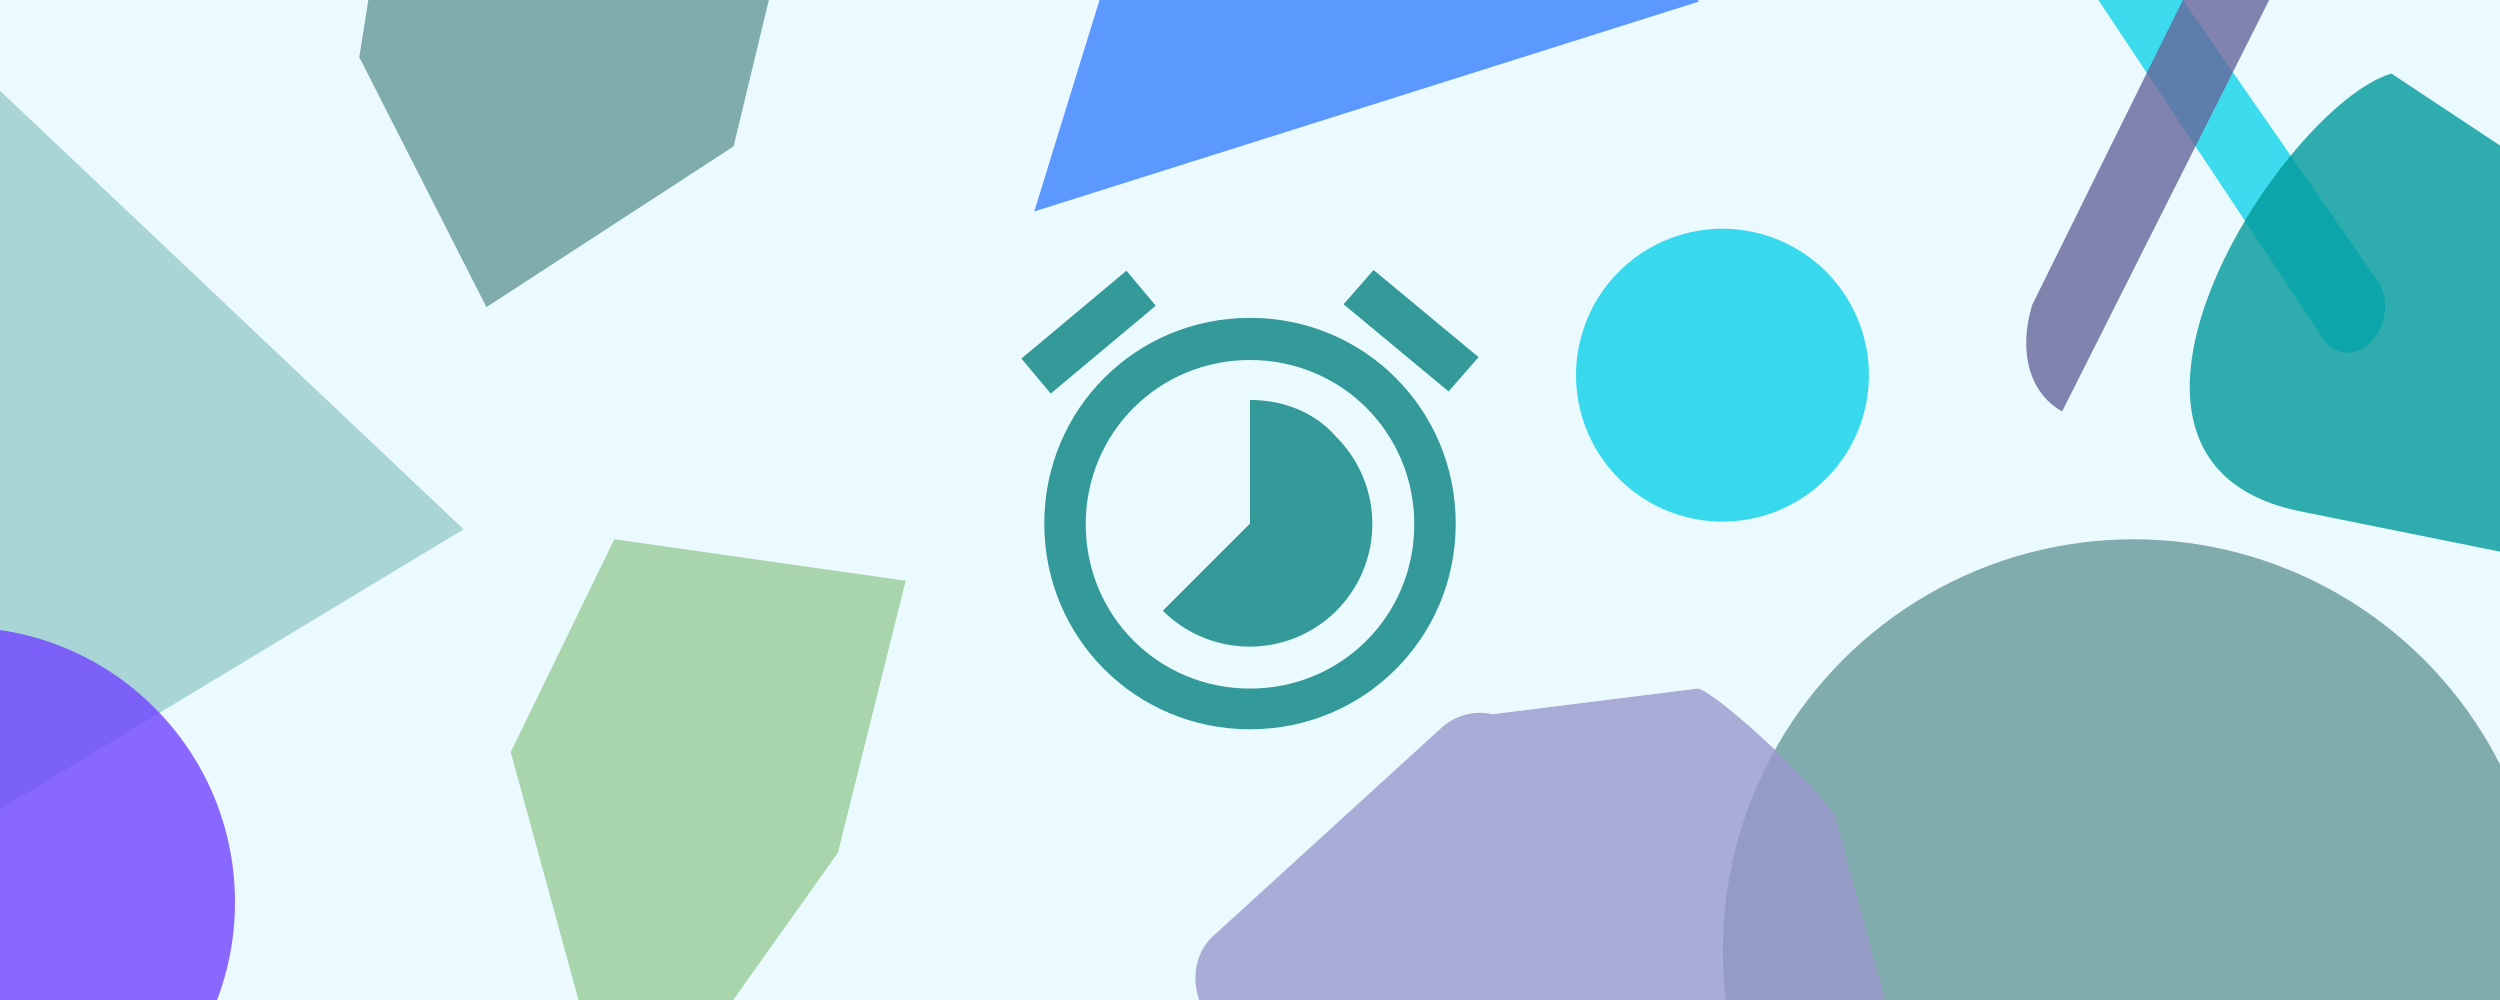 <svg xmlns="http://www.w3.org/2000/svg" viewBox="0 0 350 140"><style>.st2{opacity:.8;fill:#699}.st10{fill:#399}</style><path d="M0 0h350v140H0V0z" opacity=".1" fill="#3cf"/><path d="M-9.2 4l74.1 70.1L-4.5 116l-53.1-51.1L-9.2 4z" opacity=".8" fill="#9cc"/><circle class="st2" cx="298.7" cy="133" r="57.5"/><path d="M170.1-52.4L237.9.2l-93.1 29.4 25.3-82z" opacity=".8" fill="#3880ff"/><path d="M170 130.9l31.8-29c1.9-1.7 4.5-2.5 7.1-1.9l28.8-3.6c2.9.6 18.5 15.3 19.3 18.2l9.9 36.4c.8 2.9-.1 6-2.3 8l-31.7 29a7.94 7.94 0 0 1-7.1 1.9l-42.1-8.9c-2.9-.6-5.3-2.8-6.1-5.7l-10-36.3c-.7-3.1.2-6.2 2.4-8.1z" opacity=".8" fill="#99c"/><circle cx="-5.6" cy="126.3" r="38.5" opacity=".8" fill="#7044ff"/><path d="M332 47.8c-2.1 2.2-5.1 2.1-6.7-.3l-45.2-68.1c-1.6-2.4-1.2-6.1.9-8.4 2.1-2.2 3.1-2.1 4.7.3l47.2 68.1c1.7 2.4 1.2 6.1-.9 8.4z" opacity=".8" fill="#11d3ea"/><path d="M288.7 57.6c-4.5-2.5-6.2-8.2-4.2-14.9l37.8-76.5c2.8-3 8.7-4.9 13.7-2.6" opacity=".8" fill="#669"/><ellipse transform="rotate(-71.57 241.19 52.55)" cx="241.2" cy="52.5" rx="20.5" ry="20.5" opacity=".8" fill="#0cd1e8"/><path d="M365.7 80.4l-44.1-8.9c-34-7.4-1.8-56.8 13.2-61.2l40.6 26.9-9.7 43.2z" opacity=".8" fill="#099"/><path class="st2" d="M68.1 43L50.3 8l5.4-34 33-17 22.8 27-8.8 36.5L68.1 43z"/><path class="st10" d="M207 50l-14.7-12.2-4.2 4.8 14.7 12.2L207 50zm-64 .2l14.7-12.3 4.1 4.9-14.7 12.3-4.1-4.9zm32 5.8v17.3l-12.2 12.2a17.2 17.2 0 0 0 24.3 0 17.2 17.2 0 0 0 0-24.3C184 57.6 179.5 56 175 56z"/><path class="st10" d="M175 44.5c-16 0-28.8 12.8-28.8 28.8s12.8 28.8 28.8 28.8 28.8-12.8 28.8-28.8S191 44.5 175 44.5zm0 51.9c-12.8 0-23-10.2-23-23s10.2-23 23-23 23 10.2 23 23-10.2 23-23 23z"/><path d="M126.8 81.3l-9.5 38.1L87 162l-15.5-56.7L86 75.5l40.8 5.8z" opacity=".8" fill="#9c9"/></svg>